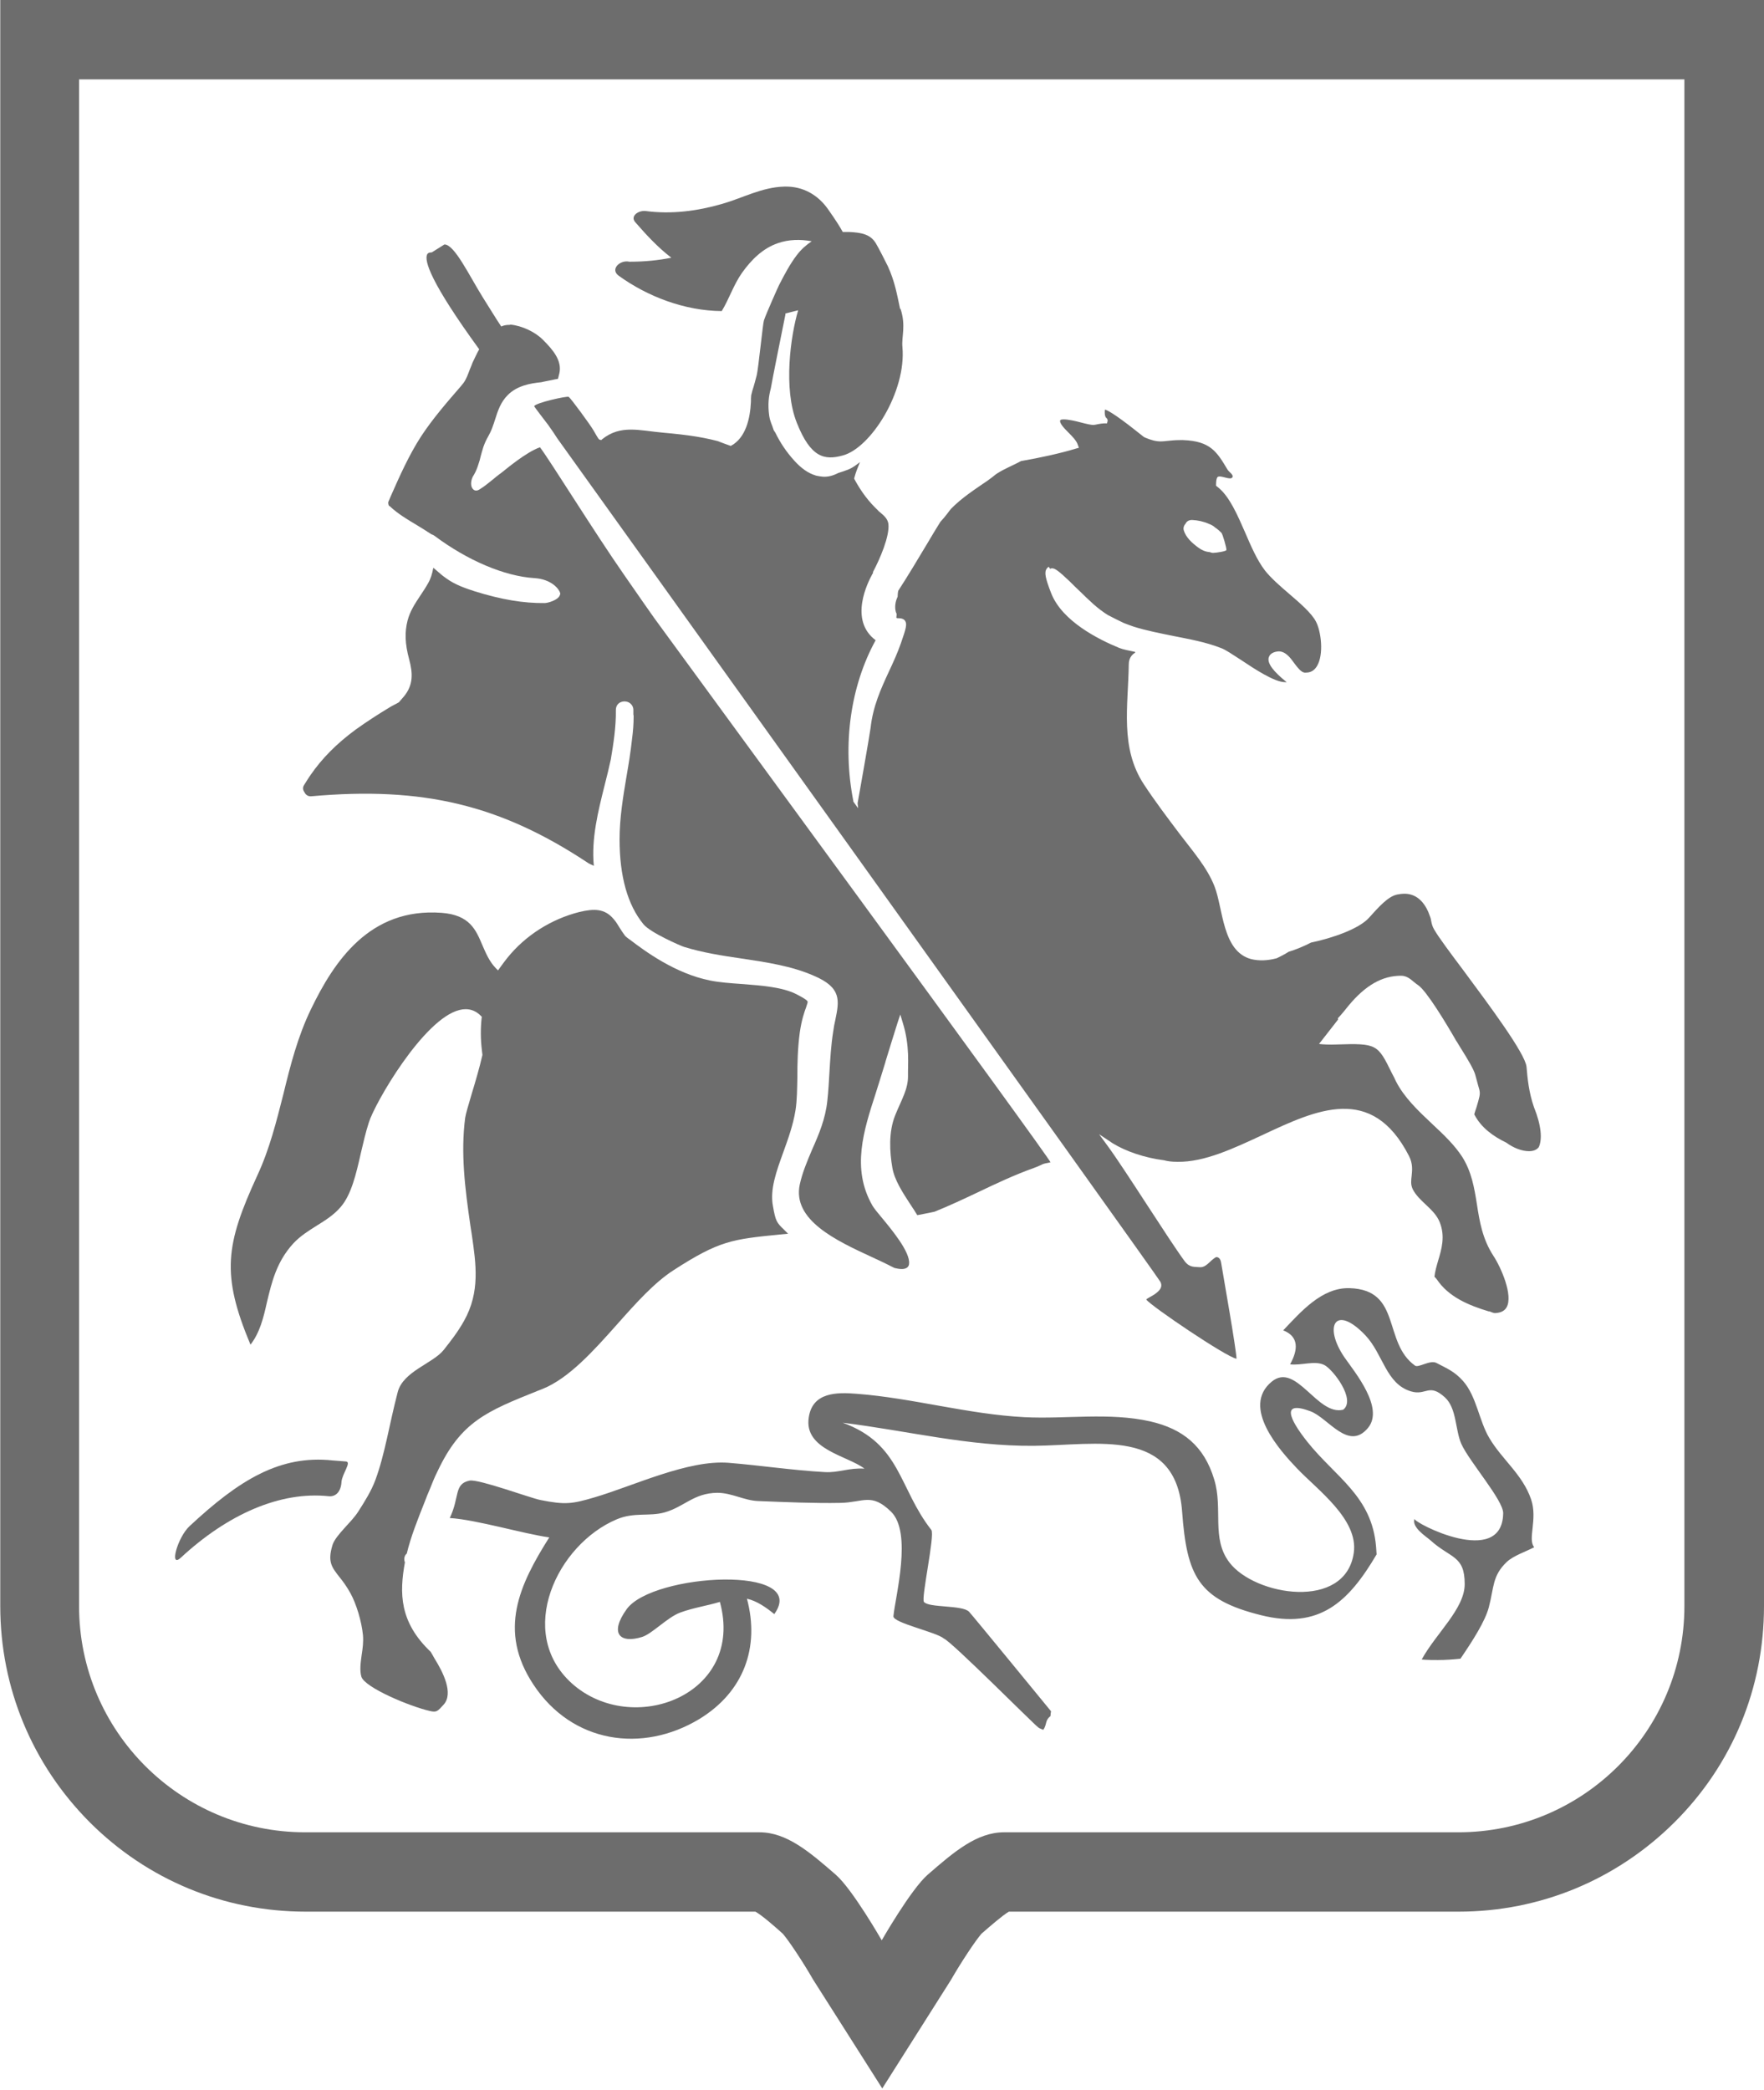 <?xml version="1.0" encoding="utf-8"?>
<!-- Generator: Adobe Illustrator 22.1.0, SVG Export Plug-In . SVG Version: 6.00 Build 0)  -->
<svg version="1.1" id="Слой_13" xmlns="http://www.w3.org/2000/svg" xmlns:xlink="http://www.w3.org/1999/xlink" x="0px"
	 y="0px" viewBox="0 0 664.8 787.3" style="enable-background:new 0 0 664.8 787.3;" xml:space="preserve">
<style type="text/css">
	.st0{fill:#6D6D6D;}
</style>
<path class="st0" d="M634.8,29.9v575.2c0,47-38.1,85.2-85.2,85.2c0,0-129.4,0-171.2,0c-10.3,0-18.9,7.4-28.8,16
	c-6.3,5.5-17.3,24.7-17.3,24.7s-11-19.2-17.3-24.7c-9.9-8.6-18.5-16-28.8-16c-41.7,0-171.2,0-171.2,0c-47,0-85.2-38.1-85.2-85.2
	V29.9h302.4H634.8 M664.7,0h-29.9H332.4H30H0.1v29.9v575.2c0,30.7,12,59.6,33.7,81.4c21.7,21.7,50.6,33.7,81.4,33.7h169.5
	c2.5,1.4,7.2,5.5,10.3,8.3c2.2,2.5,7.6,10.6,11.5,17.4l26,40.9l25.9-40.9c3.9-6.8,9.3-14.9,11.5-17.4c3.1-2.7,7.8-6.8,10.3-8.3
	h169.5c30.7,0,59.6-12,81.4-33.7s33.7-50.6,33.7-81.4V29.9V0L664.7,0z"/>
<g>
	<g>
		<path class="st0" d="M128.7,558.3c0.2-3,3.9-7.5,1.7-7.7l-5.1-0.4c-19.8-2.1-35.1,7.3-53.8,24.7c-4.6,4.2-7.9,16.2-3.3,11.9
			c17.5-16.2,37.3-25.1,55.8-23.1C126.7,563.9,128.5,561.8,128.7,558.3z"/>
	</g>
	<g>
		<path class="st0" d="M577,564.8c-3.2-9.3-10.9-14.9-15.7-23c-3.9-6.5-4.8-15.7-9.9-21.5c-3.2-3.6-6-4.7-10-6.8
			c-2.4-1.3-6.8,1.9-8.1,1c-12.3-8.8-4.9-28.6-24.7-29.2c-10.5-0.3-18.4,9-25,15.9c5.9,2.3,5.7,7.2,2.6,12.8
			c4.4,0.5,9.1-1.5,12.8,0.2c3.2,1.5,12.2,13.1,7.2,16.9c-9.8,2.4-17.7-18.1-26.9-10.6c-11.7,9.6,3.1,26,9.5,32.7
			c7.7,8.1,23.2,19.2,21.4,31.8c-3.1,21.9-37.4,16.2-46.9,3.6c-6.9-9.1-2.3-20.1-5.7-31.2c-3.8-12.7-11.9-19.1-24.1-21.9
			c-15.5-3.5-31.8-0.8-47.5-1.6c-21.2-1.1-42.1-7.2-63.1-8.8c-7.4-0.6-16.7-0.7-18.1,8.9c-1.9,12.1,14.6,14.4,21,19.3
			c-5.7-0.4-9.9,1.6-14.9,1.3c-12.5-0.7-24-2.5-36.3-3.5c-15.3-1.2-35.6,8.6-50.5,13c-8.5,2.5-11,2.9-20.5,1
			c-3.9-0.8-23.1-7.9-26.6-7.3c-6,1.2-3.7,6.2-7.5,14.1c9.9,0.6,27.6,5.9,37.5,7.3c-11.3,17.9-19.4,35.1-6,55.4
			c14.6,22.2,41.1,26,62.6,13c16.7-10.2,22.8-27,17.9-45.3c3.7,0.8,7.4,3.4,10.3,5.8c13.5-18.7-45.8-15.4-55.6-1.9
			c-6.7,9.3-2.5,13.1,5.8,10.5c3.8-1.2,9.5-7.4,14.4-9.2c4.9-1.8,9.9-2.5,14.9-4c9.6,35.1-33.1,51.2-55.9,30.6
			c-21.1-19.2-5.5-52.2,17-61.7c6.6-2.8,12.2-1,18-2.6c7.5-2.1,11-7.3,19.9-7.4c5.5,0,10.1,2.9,15.4,3.1c10.1,0.4,21.3,0.9,31.1,0.7
			c8.7-0.2,11.6-3.9,19,3.3c8.1,7.9,1.6,32,0.9,39.4c-0.2,2.5,16.3,6,19,8.4c3,1.2,33.8,32.2,35.6,33.5c0.5,0.4,1.2,0.6,1.9,0.9
			c1.5-2.3,0.5-3.4,2.7-5.2c0-0.6,0.1-1.2,0.2-1.8c-1.4-1.7-29.4-35.9-30.9-37.5c-2.5-2.6-15.2-1.4-17-3.7
			c-1.1-1.4,4.2-25.2,2.8-27.1c-12.4-15.8-11.4-32.4-33.4-40.4c24.3,3,47.3,8.9,72,8.7c23.8-0.2,53.6-7.2,55.9,24.8
			c1.8,24.2,6,33.1,29.7,39c22,5.5,33-4.9,43.6-22.9l-0.2-2.8c-1.5-19.1-15.3-26.3-25.9-39.6c-6.9-8.7-10-15.7,1.2-11.5
			c6.7,2.5,14.3,15.2,21.7,6.2c6.1-7.5-4.9-20.8-8.9-26.5c-8.1-11.9-3.4-20.2,7.9-8.3c6.7,7.1,7.7,18.3,17.2,21.1
			c5.7,1.7,6.7-3.3,12.8,2.3c4.4,4.1,3.8,12.1,6.1,17.4c2.9,6.6,15.9,21.3,15.8,26.2c-0.3,20.9-33.9,3.5-33.4,2.1
			c-1.2,3.2,4.3,6.6,6,8.1c7.6,6.9,12.9,5.6,12.9,16.5c0,9.3-10.8,18.5-16.2,28.4c0.4,0,0.8,0.1,1.2,0.1c1.6,0.1,3.2,0.1,4.9,0.1
			c2.8,0,5.7-0.2,8.5-0.5c4.7-6.9,9.3-14.1,10.7-19.4c2-7.7,1.3-11.8,6.7-17c2.5-2.4,7.4-4,10.4-5.6
			C575.6,579.9,579.6,572.3,577,564.8z"/>
	</g>
	<g>
		<g>
			<path class="st0" d="M578.1,417.1L578.1,417.1c-1.9-5.5-2.4-10.5-2.8-15.2c-0.5-5-13.9-23-23.7-36.2c-5.1-6.8-9.5-12.7-11.1-15.5
				c-0.7-1.2-0.9-2.1-1.1-3.1c-0.1-0.6-0.2-1.2-0.5-1.9c-1.3-3.9-4.1-8.5-9.6-8.5c-0.8,0-1.7,0.1-2.7,0.3c-3.5,0.7-7,4.7-10.7,8.8
				c-3.7,4.1-13.6,7.6-21.8,9.3c-2.7,1.4-5.6,2.6-8.5,3.5c-1.4,0.9-2.9,1.7-4.4,2.4c-3.3,0.9-6.7,1.1-9.8,0.3
				c-10.8-3-10.4-19-13.7-27.4c-2.8-7.2-8.5-13.6-13.1-19.7c-4.6-6.1-9.3-12.3-13.5-18.7c-9.1-13.8-5.9-29.6-5.7-45.2
				c0-2.1,1-3.6,2.4-4.4c0-0.1,0-0.2,0-0.3c-2.4-0.5-4.5-0.9-6-1.5c-7.8-3.2-21.4-10-25.6-20.5c-2.3-5.9-2.7-8-1.7-9.4
				c0.2-0.3,0.5-0.5,0.7-0.7c0.2,0.3,0.4,0.5,0.5,0.8c0.2-0.1,0.5-0.2,0.8-0.2c1.2,0,2.8,1.3,6.7,5c1.3,1.3,2.5,2.5,3.7,3.6
				c3.7,3.6,6.6,6.5,10.6,9c2.1,1.1,4.1,2.1,6,3c1.2,0.5,2.4,0.9,3.8,1.4c4.8,1.5,10,2.5,14.9,3.5c6,1.2,12.3,2.3,18.1,4.6
				c1.6,0.6,4.1,2.3,7.2,4.3c5.4,3.6,12.8,8.5,16.8,8.5c0.2,0,0.4,0,0.6,0c-5.1-4.1-7.2-7-6.8-9.1c0.2-0.8,0.7-1.8,2.5-2.3
				c0.4-0.1,0.9-0.2,1.3-0.2c2.6,0,4.4,2.4,5.9,4.5c1.2,1.6,2.5,3.3,3.8,3.5c0.2,0,0.4,0,0.6,0c1.8,0,3.1-0.8,4.1-2.4
				c2.7-4.4,1.6-13.2-0.4-16.9c-1.7-3.2-6-6.9-10.2-10.5c-3.4-2.9-6.8-5.9-9-8.7c-3-3.9-5.3-9.3-7.5-14.4
				c-2.8-6.4-5.7-13.1-9.8-16.6l-1.1-0.9c0,0-0.1-2.7,0.6-3.3c1.1-0.8,4.7,1.3,5.5,0.2c0.7-1-1.2-2-1.8-3c-4-6.7-6.4-10.7-16.7-11.1
				c-0.4,0-0.8,0-1.2,0c-2.1,0-3.4,0.2-4.7,0.3c-0.9,0.1-1.7,0.2-2.5,0.2c-1.8,0-3.5-0.4-6.1-1.5c-0.2-0.1-0.4-0.2-2-1.5
				c-7-5.6-11.4-8.6-13-9c-0.2,2,0.2,2.9,0.5,3.1c0.5,0.4,0.6,0.9,0.5,1.3l-0.2,0.8l-0.9,0l-0.1,0c0,0-0.1,0-0.1,0
				c-0.4,0-1.4,0.1-3.3,0.5c-0.2,0-0.4,0.1-0.7,0.1c-1,0-2.7-0.4-4.6-0.9c-2.3-0.6-4.9-1.2-6.6-1.2c-0.9,0-1.3,0.2-1.3,0.3
				c-0.5,1,1.4,3,3,4.6c1.5,1.5,3.1,3.1,3.6,4.7l0.4,1.1l-1.1,0.3c-5.9,1.8-13.7,3.5-20.7,4.7c-2.9,1.6-6.1,2.8-8.9,4.6
				c-0.2,0.1-0.4,0.3-0.6,0.4c-1,0.8-2,1.6-3,2.3c-4.8,3.3-9.8,6.5-13.9,10.7c-0.4,0.4-2,2.8-4,4.9c-1.5,2.4-3.2,5.2-4.9,8.1
				c-3.6,6-7.6,12.7-11,17.9c-0.1,0.6-0.2,1.3-0.2,1.9c0,0.2,0,0.4-0.1,0.5c-1.2,2.6-0.8,4.8-0.6,5.5c0.1,0.3,0.2,0.5,0.3,0.7
				c0,0.5,0,1-0.1,1.5c0.1,0.1,0.3,0.2,0.4,0.2c1.2,0,2.3,0.1,2.9,1c0.8,1.2,0.4,2.8-1.6,8.5c-1.3,3.7-2.9,7.2-4.5,10.6
				c-3.1,6.7-6,13.1-6.9,21.2c-0.4,3.1-4.9,28.5-4.9,28.4c0.1,0.6,0.1,1.2,0.2,1.9l-1.8-2.5l0-0.2c-4.2-21.3-1.1-43.3,8.4-60.6
				c-10.2-7.6-2.9-21.9-1.3-24.8l0-0.1l0.2-0.2c0.1-0.1,0.1-0.2,0.1-0.3l0-0.3l0.1-0.2c2.4-4.5,6.3-13.4,5.7-18
				c-0.3-1.8-1.5-2.9-2.9-4.1c-0.4-0.3-0.8-0.6-1.1-1c-3.4-3.2-6.2-6.9-8.7-11.5l-0.2-0.4l0.1-0.4c0.5-1.9,1.3-3.9,2.1-5.8
				c-0.4,0.3-0.8,0.6-1.2,0.9c-2.5,1.9-4,2.2-7,3.2c-1.9,1-3.8,1.5-5.7,1.4c-0.9-0.1-1.8-0.2-2.6-0.4l-0.3-0.1
				c-2.7-0.8-5.4-2.7-8-5.6c-3-3.3-5.3-6.8-7.1-10.5l-0.6-0.9c-0.7-2.3-1.3-3-1.7-5.4c-0.6-4.4-0.2-7.4,0.6-10.4
				c0.4-2.6,5-25.3,5.5-27.8c0-0.1,0-0.2,0-0.4c1.6-0.4,3.2-0.8,4.8-1.2c-2.8,9.4-5.7,29.4-0.5,42.4c5.2,13.1,10.4,14.2,17.3,12.3
				c10.6-2.8,24-24.1,22.5-40.8c-0.4-3.9,1.4-8-0.7-14.4c-0.1,0-0.2-0.1-0.2-0.1c-1.1-5.1-1.9-10.1-4.6-16c-0.5-1.1-3.8-7.5-4.5-8.6
				c-2-3.4-5.4-4.1-10.1-4.3c-0.8,0-1.6,0-2.4,0c-1-1.9-2.8-4.7-5.7-8.8c-3.6-5-9.1-8.5-16.3-8.3c-8.4,0.2-15.7,4.3-23.4,6.5
				c-9.3,2.7-19.1,4-28.9,2.7c-2.7-0.3-5.9,1.9-3.9,4.2c4.1,4.7,8.4,9.4,13.6,13.4c-5,1-10.2,1.5-15.5,1.5c-0.1,0-0.2,0-0.3,0
				c-3.6-0.8-7.4,2.9-4,5.3c10.8,7.8,24.8,13.2,38.8,13.3c2.8-4.6,4.5-10,7.7-14.5c3.3-4.6,7.6-9.1,13.5-11.1
				c4-1.4,8.4-1.5,12.7-0.7c-2.1,1.4-4,3.1-5.6,5.2c-2.6,3.4-4.7,7.4-6.7,11.3c-0.4,0.8-4.7,10.4-5.7,13.3v0
				c-0.4,1.1-2.1,18.2-2.7,20.6c-0.5,2-1,3.7-1.2,4.4c-0.3,0.9-0.6,1.9-0.9,3.2c-0.1,0.8-0.1,1.6-0.1,2.5
				c-0.3,6.2-1.9,13.6-7.6,16.6l-5-1.8l3.1,0.8c-7.6-2.2-13.6-3.1-23.7-4c-8.9-0.8-15.9-3.1-22.9,2.5l-0.3,0.3l-0.4-0.1
				c-0.6-0.1-0.7-0.4-2.5-3.5c-1.2-2.1-8.6-12.2-9.4-12.7c-0.9-0.3-12.2,2.2-13,3.5c-0.1,0.1,4.7,6.3,5.3,7.1c0.6,0.9,2,2.8,2.8,4.1
				c0.4,0.6,0.7,1.1,0.8,1.2c0.3,0.4,225.5,314.6,227.1,317.5c1.2,2.3-0.9,3.8-2.3,4.8c-0.5,0.4-3,1.6-3,1.9
				c1.7,2.4,30.2,21.7,34,22.3c-0.1-3.6-4.7-29.6-5.8-36.2c-0.3-2-1.5-2.1-1.7-2.1c-0.4-0.1-2,1.3-2.6,1.9c-1,0.9-2.2,2.1-3.9,1.9
				c-1.6-0.2-3.6,0.3-5.5-2.2c-5.8-7.8-22.2-34.1-29-43.4l-3.3-4.5l4.8,3.2c0.1,0.1,0.2,0.1,0.3,0.2c5,3.1,12.2,5.5,19.2,6.4l0.1,0
				c1.4,0.4,3,0.6,5.1,0.6c10.2,0.2,21.3-5.1,32.1-10.1c20.3-9.5,41.2-19.4,55.2,7.9c1.5,2.9,1.2,5.4,1,7.5c-0.2,1.8-0.4,3.3,0.4,5
				c1.1,2.2,2.9,3.9,4.8,5.7c2.1,2,4.3,4,5.4,6.8c2.1,5.3,0.7,10.1-0.6,14.4c-0.6,2.1-1.2,4.1-1.4,6.1c0.3,0.3,0.6,0.6,0.9,1
				c4.4,6.6,12,9.8,19.7,12.1c0,0,0,0,0-0.1c1,0.4,1.7,0.7,2.2,0.7c2.2-0.1,3.6-0.8,4.4-2.2c2.5-4.5-2.1-15-5-19.4
				c-4.1-6.3-5.2-12.9-6.2-19.4c-1-6.3-2-12.2-5.5-17.8c-2.9-4.5-7-8.4-11.4-12.5c-5.2-4.9-10.5-9.9-13.6-16c-0.5-1.1-1-2.1-1.5-3
				c-5.4-11-5.6-11.4-20.9-10.9c-2.8,0.1-5,0-6.6-0.2l7.1-9.1c0-0.1,0.1-0.1,0.1-0.1l-0.1-0.5l0.3-0.3c1.3-1.4,2.6-3,3.7-4.4
				c6.4-7.7,12.7-11.3,19.8-11.3c2,0,3.4,1.1,4.8,2.3c0.5,0.4,1.1,0.9,1.7,1.3c3.1,2.1,10.4,14.1,14.4,21.1l0.1,0.1
				c0.3,0.5,0.8,1.3,1.4,2.3c2.7,4.3,5.1,8.3,5.6,10.3c0.4,1.6,0.8,2.8,1,3.7c0.9,2.9,0.9,3.3,0.1,6.2c-0.3,1-0.5,1.7-0.7,2.4
				c-0.3,0.8-0.5,1.5-0.8,2.5c0,0.1,0.1,0.1,0.1,0.2c2.5,4.8,7,8.1,12,10.5c2.7,2,5.9,3.2,8.5,3.2c1.7,0,2.9-0.5,3.7-1.5
				C581.3,429.3,580.9,424,578.1,417.1z M446.8,197.3c0.4-0.9,1.3-1.4,2.4-1.4l0.1,0c2.2,0.1,4.4,0.6,6.4,1.5
				c0.8,0.3,1.5,0.7,2.1,1.2c0,0,0.1,0,0.1,0.1c0.9,0.6,1.7,1.3,2.4,2c0.5,0.5,2,5.8,1.9,6.5c0,0.5-3.9,1.1-5.1,1.1
				c-0.3,0-0.6-0.1-0.9-0.2c-0.1,0-0.2-0.1-0.3-0.1c-1.6-0.1-3.1-0.8-4.3-1.7c-2.3-1.7-4.7-3.8-5.5-6.6
				C445.9,198.8,446.2,197.9,446.8,197.3z"/>
		</g>
	</g>
	<g>
		<path class="st0" d="M162.3,622.3c-11.8-11.2-11.8-22.1-9.7-33.7c-0.5-1.2-0.2-2.6,0.7-3.3c1.5-6.3,4.1-12.8,6.8-19.6
			c0.6-1.6,1.2-3.1,1.9-4.7c0.9-2.3,1.8-4.5,2.8-6.5c0-0.1,0.1-0.2,0.1-0.2c8.8-18.7,18.5-22.6,37.7-30.3l1.8-0.7
			c10-4,19.3-14.4,28.2-24.4c7.2-8.1,14-15.7,21.3-20.4c17.2-11.1,22-11.6,39.9-13.4c1-0.1,2.1-0.2,3.2-0.3
			c-0.6-0.6-1.1-1.1-1.5-1.5c-2.8-2.7-3.2-3.2-4.2-8.9c-1.2-6.3,1.3-13.1,3.9-20.3c1.8-5,3.7-10.2,4.6-15.8
			c0.6-3.8,0.6-8.1,0.7-12.6c0-5,0.1-10.6,0.9-16.6c0.7-4.9,1.7-7.7,2.4-9.6c0.5-1.5,0.7-2,0.5-2.3c-0.4-0.6-1.8-1.4-3.9-2.5h0
			c-5.2-2.8-13.3-3.4-21.1-4c-4.3-0.3-8.3-0.6-11.7-1.3c-13.1-2.6-24.6-11.1-30.1-15.3l-0.7-0.5c0,0-0.2-0.2-0.4-0.3
			c-0.5-0.4-0.6-0.5-0.8-0.7c-0.8-1.1-1.5-2.1-2.1-3.1c-0.7-1.1-1.3-2.2-2.2-3.2c-3.4-4.1-7.5-4-13-2.7
			c-10.6,2.7-20.3,8.8-27.2,17.4c-0.9,1.1-1.8,2.4-2.7,3.6l-0.7,1l-0.9-0.9c-2.4-2.5-3.7-5.6-5-8.6c-2.5-5.9-4.8-11.4-15.4-12.2
			c-27.1-2-40.5,18.3-49.2,36.3c-5,10.3-7.8,21.3-10.4,32c-2.6,10.2-5.2,20.7-9.8,30.6c-12,26.1-13.7,37.3-2.6,63.8
			c3.5-4.5,4.9-10.1,6.2-16c1.8-7.5,3.6-15.2,9.9-22.1c2.7-2.9,5.8-4.8,8.8-6.7c3.2-2,6.5-4,9.2-7.2c3.9-4.6,5.7-12.2,7.5-20.2
			c0.9-3.8,1.8-7.8,3-11.5c2.2-7.2,20.6-39.1,34.2-42.4c0.8-0.2,1.5-0.3,2.3-0.3c2.2,0,4.2,0.9,5.8,2.6l0.3,0.3l-0.1,0.5
			c-0.4,3.8-0.4,7.9,0.1,12l0.2,1.7l0,0.2c-1.1,4.8-2.6,9.9-4,14.5c-1.2,4.1-2.3,7.7-2.5,9.2c-1.7,13.2-0.1,26.3,2,40.7
			c0.2,1.1,0.3,2.1,0.5,3.2c1.6,11.1,3.2,21.6-2.9,32.5c-2.4,4.3-5.1,7.7-7.7,11c-4.1,5.1-15.2,8-17.3,15.8
			c-3.3,12.7-4.8,23.3-8.4,33.1c-1.5,4.1-4,8.1-6.5,12c-2.6,4.1-8.5,8.8-9.7,12.6c-1.9,6.3-0.3,8.3,2.6,12c1.3,1.6,2.7,3.5,4.1,6
			c2.3,4.1,4.3,10.8,4.8,16c0.2,2.4-0.1,4.9-0.5,7.4c-0.4,3-0.8,5.8-0.1,8.2c1.3,4.1,18.3,11.2,25.8,12.9c2.6,0.6,2.9,0.1,5.2-2.4
			c3.8-4.2-0.2-12.2-3.4-17.3C163.3,623.9,162.7,623,162.3,622.3z"/>
	</g>
	<g>
		<path class="st0" d="M114.7,298.4c0.2,0.5,1,1.7,2.5,1.6c42.3-3.8,71.5,3.3,104.4,25.1c0.4,0.3,1.4,0.7,2.2,1.1
			c-1-10.2,1.6-20.5,4.1-30.5c0.8-3.1,1.6-6.4,2.3-9.6c1-6,2-12.3,1.9-18.6c0-1.2,0.5-2.2,1.5-2.8c1.1-0.6,2.4-0.6,3.5,0
			c1,0.6,1.6,1.6,1.6,2.8c0,0.4,0,0.9,0,1.3l0,0.4c0.1,0.3,0.1,0.5,0.1,0.8c0,2.6-0.2,5.4-0.6,8.4c-0.5,4.7-1.3,9.6-2.1,14.2
			c-1.3,7.7-2.6,15.7-2.6,23.6c0,13.9,3,24.7,9,32c2.6,3.2,14.2,8.2,15.2,8.5c7,2.2,14.8,3.4,21.7,4.4c9.3,1.4,18.9,2.8,27.3,6.5
			c10.6,4.5,9.6,9.4,8.1,16.7c-0.3,1.3-0.6,2.8-0.8,4.4c-0.8,5-1.1,10.2-1.4,15.2c-0.2,3.5-0.4,7.2-0.8,10.8
			c-0.7,6.8-3.2,12.7-5.7,18.3c-1.9,4.5-3.7,8.7-4.7,13.3c-2.8,13.4,13.8,21.1,27.2,27.3c3.1,1.4,6,2.8,8.5,4.1
			c0.8,0.2,1.9,0.4,2.8,0.4c0.8,0,1.4-0.2,1.9-0.5c0.5-0.4,0.8-0.9,0.8-1.5c0.5-4.4-6.6-12.9-10.4-17.5c-1.7-2-2.8-3.4-3.4-4.4
			c-8-13.9-3.3-28.3,1.2-42.2c0.5-1.7,1.1-3.4,1.6-5.1c0.7-2.3,1.4-4.5,2.1-6.8l0-0.1c1.7-5.5,3.1-10.1,4.6-14.8l1-3l0.9,3
			c2.8,8.9,1.9,16.1,2,20.1c0.1,5-2.5,9.1-4.8,14.8c-2.6,6.4-2.1,14-1.1,19.8c0.8,4.7,3.9,9.4,6.9,14c0.9,1.3,1.7,2.6,2.5,3.9
			c2.1-0.4,4.2-0.8,6.5-1.3c5.5-2.2,11-4.8,16.3-7.3c6.9-3.3,13.9-6.6,21.2-9.2c3.8-1.4,2.3-1.4,6.2-2.1
			c0.6-0.5-142.5-195.6-149.3-205c-1.1-1.5-5.6-8-11.3-16.2c-11.5-16.5-27.6-42.6-31.8-48.2c-5.5,2-12.8,8.3-14.9,9.9l-0.3,0.2
			c-0.8,0.6-1.7,1.3-2.5,2c-1.6,1.3-3.3,2.7-5.1,3.8c-1.4,0.9-2.3,0.1-2.5-0.2c-1.1-1.2-0.7-3.8,0.4-5.3c0.7-1.2,1.3-2.6,1.8-4.3
			c0.3-0.8,0.5-1.6,0.7-2.5c0.3-1.2,0.7-2.5,1.1-3.8c0.5-1.4,1.1-2.7,1.8-3.9c0.6-1.1,1.1-2.1,1.5-3.2c0.4-1.1,0.8-2.2,1.1-3.2
			c1-3.2,2.1-6.5,4.7-9.1c3.5-3.6,8.6-4.5,12.7-4.9c0.2-0.1,5.1-1,5.3-1.1c0.3,0,0.7-0.1,1-0.2c0.2-0.7,0.3-1.4,0.5-2
			c1.1-4.8-2.4-8.9-6.1-12.6c-2.9-3-8-5.4-12.3-5.8l-0.3,0.1l-0.3,0c-1,0-2,0.2-2.9,0.6c-2.1-3.1-4.4-7-6.9-10.9
			c-5.3-8.5-10.7-20-14.5-20c0,0-4.8,3-4.8,3c-1.2,0-1.5,0.4-1.7,0.7c-1.2,2.4,1.2,10.5,19.6,35.8c-0.8,1.4-1.6,3.1-2.5,5
			c-0.3,0.8-0.6,1.6-1,2.5c-0.7,1.8-1.3,3.7-2.5,5.3l-0.1,0.1l-0.8,1c-5.2,6-10.6,12.2-15,18.9c-4.6,7.1-8.1,15-11.5,22.7l-0.8,1.9
			c-0.2,0.4,0,1.2,0.2,1.6l0.2,0l0.3,0.3c2.9,2.7,6.4,4.8,10.1,7c1.8,1.1,3.6,2.2,5.4,3.4c0.4,0.1,0.8,0.3,1.2,0.6
			c12.3,9.2,26.3,15.2,37.6,15.9c6.6,0.4,9.4,4.3,9.7,5.6c0.1,0.3,0,0.6-0.1,0.8c-0.6,1.9-4.6,3-5.7,3c-8,0.1-16.3-1.3-26.3-4.4
			c-3.7-1.2-7.5-2.5-10.8-4.9c-1.3-0.9-2.5-1.9-3.6-2.9c-0.4-0.4-0.9-0.7-1.3-1.1c-0.4,2.3-1,4.2-2,5.9c-0.9,1.6-1.9,3.1-2.9,4.6
			c-2,3-3.9,5.9-4.8,9.4c-1.1,4.3-1,8.7,0.6,14.6c1.4,5.2,1.6,9.6-1.9,13.9c-0.6,0.7-1.2,1.4-1.9,2.2l-0.1,0.1l-0.7,0.4
			c-1.1,0.6-2.2,1.1-3.1,1.7c-3.8,2.3-8.2,5.1-12.5,8.2c-7.2,5.3-12.7,10.9-16.9,17c-0.8,1.1-1.5,2.3-2.4,3.7
			C113.9,296.7,114.2,297.7,114.7,298.4L114.7,298.4z"/>
	</g>
</g>
</svg>
